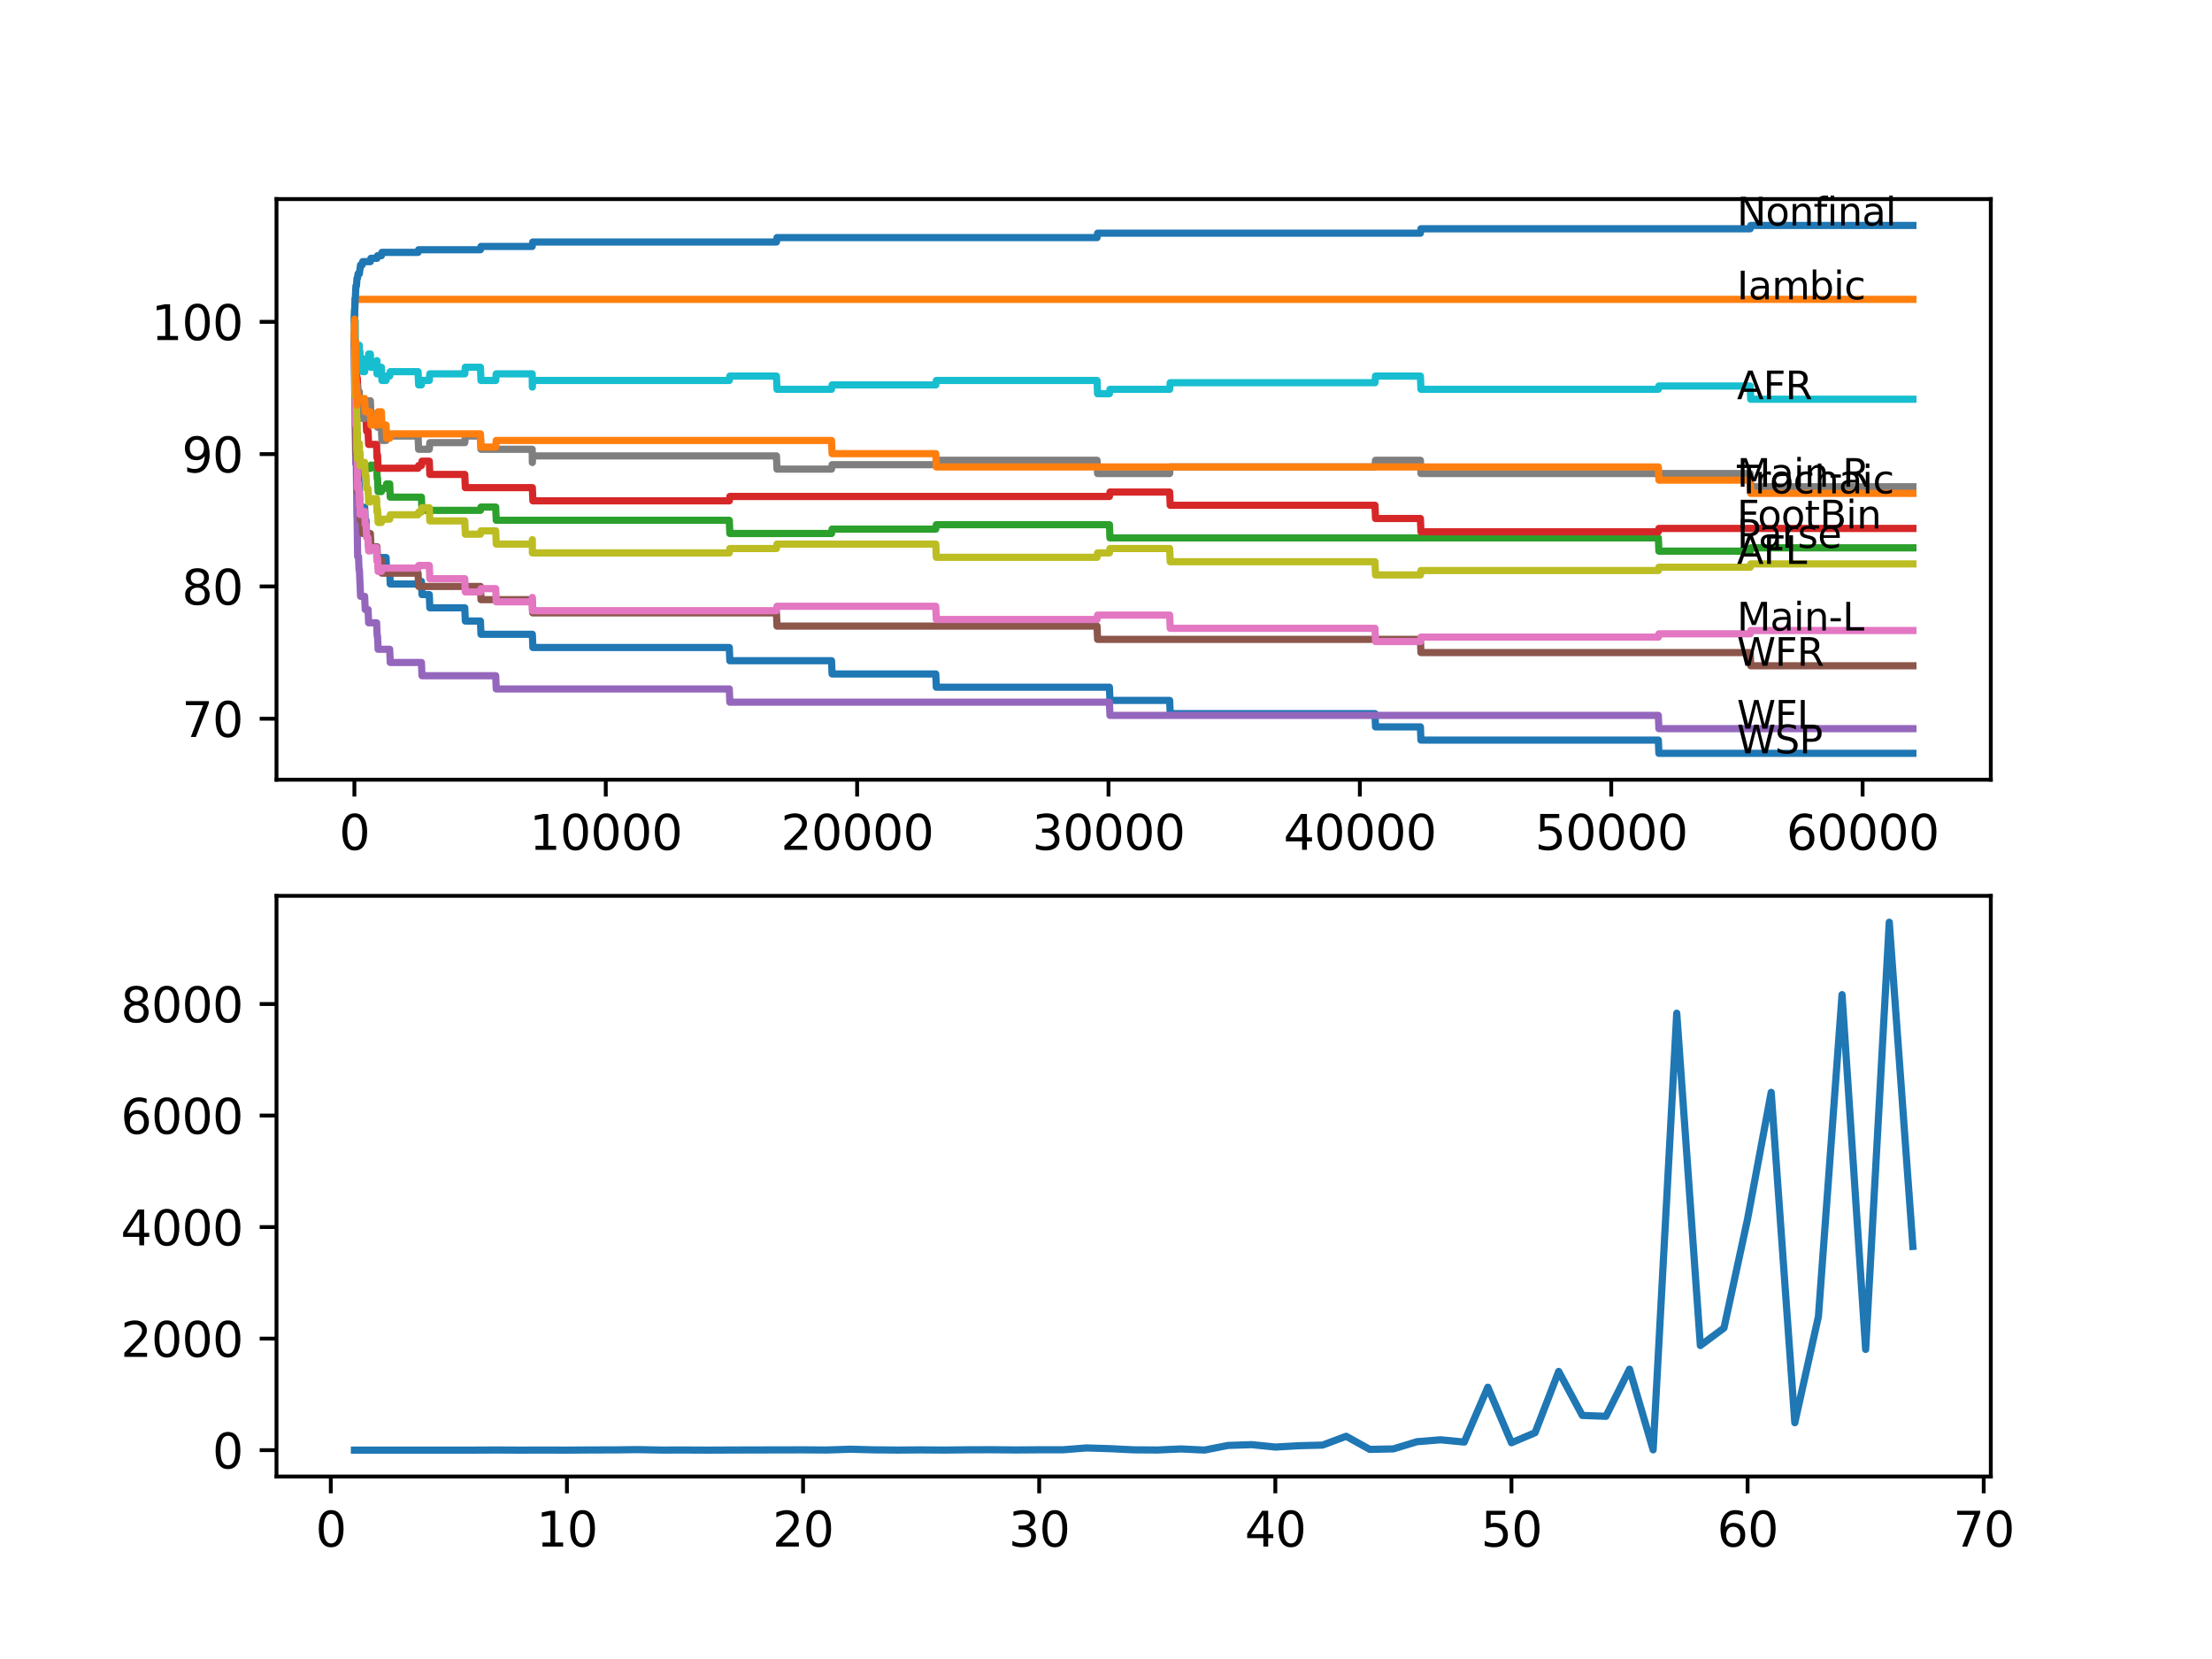 <?xml version="1.0" encoding="utf-8" standalone="no"?>
<!DOCTYPE svg PUBLIC "-//W3C//DTD SVG 1.1//EN"
  "http://www.w3.org/Graphics/SVG/1.1/DTD/svg11.dtd">
<svg xmlns:xlink="http://www.w3.org/1999/xlink" width="460.8pt" height="345.6pt" viewBox="0 0 460.8 345.6" xmlns="http://www.w3.org/2000/svg" version="1.1">
 <defs>
  <style type="text/css">*{stroke-linejoin: round; stroke-linecap: butt}</style>
 </defs>
 <g id="figure_1">
  <g id="patch_1">
   <path d="M 0 345.6 
L 460.8 345.6 
L 460.8 0 
L 0 0 
z
" style="fill: #ffffff"/>
  </g>
  <g id="axes_1">
   <g id="patch_2">
    <path d="M 57.6 162.432 
L 414.72 162.432 
L 414.72 41.472 
L 57.6 41.472 
z
" style="fill: #ffffff"/>
   </g>
   <g id="matplotlib.axis_1">
    <g id="xtick_1">
     <g id="line2d_1">
      <defs>
       <path id="m701f87c550" d="M 0 0 
L 0 3.5 
" style="stroke: #000000; stroke-width: 0.8"/>
      </defs>
      <g>
       <use xlink:href="#m701f87c550" x="73.827" y="162.432" style="stroke: #000000; stroke-width: 0.8"/>
      </g>
     </g>
     <g id="text_1">
      <!-- 0 -->
      <g transform="translate(70.646 177.03)scale(0.1 -0.1)">
       <defs>
        <path id="DejaVuSans-30" d="M 2034 4250 
Q 1547 4250 1301 3770 
Q 1056 3291 1056 2328 
Q 1056 1369 1301 889 
Q 1547 409 2034 409 
Q 2525 409 2770 889 
Q 3016 1369 3016 2328 
Q 3016 3291 2770 3770 
Q 2525 4250 2034 4250 
z
M 2034 4750 
Q 2819 4750 3233 4129 
Q 3647 3509 3647 2328 
Q 3647 1150 3233 529 
Q 2819 -91 2034 -91 
Q 1250 -91 836 529 
Q 422 1150 422 2328 
Q 422 3509 836 4129 
Q 1250 4750 2034 4750 
z
" transform="scale(0.016)"/>
       </defs>
       <use xlink:href="#DejaVuSans-30"/>
      </g>
     </g>
    </g>
    <g id="xtick_2">
     <g id="line2d_2">
      <g>
       <use xlink:href="#m701f87c550" x="126.192" y="162.432" style="stroke: #000000; stroke-width: 0.8"/>
      </g>
     </g>
     <g id="text_2">
      <!-- 10000 -->
      <g transform="translate(110.286 177.03)scale(0.1 -0.1)">
       <defs>
        <path id="DejaVuSans-31" d="M 794 531 
L 1825 531 
L 1825 4091 
L 703 3866 
L 703 4441 
L 1819 4666 
L 2450 4666 
L 2450 531 
L 3481 531 
L 3481 0 
L 794 0 
L 794 531 
z
" transform="scale(0.016)"/>
       </defs>
       <use xlink:href="#DejaVuSans-31"/>
       <use xlink:href="#DejaVuSans-30" x="63.623"/>
       <use xlink:href="#DejaVuSans-30" x="127.246"/>
       <use xlink:href="#DejaVuSans-30" x="190.869"/>
       <use xlink:href="#DejaVuSans-30" x="254.492"/>
      </g>
     </g>
    </g>
    <g id="xtick_3">
     <g id="line2d_3">
      <g>
       <use xlink:href="#m701f87c550" x="178.556" y="162.432" style="stroke: #000000; stroke-width: 0.8"/>
      </g>
     </g>
     <g id="text_3">
      <!-- 20000 -->
      <g transform="translate(162.65 177.03)scale(0.1 -0.1)">
       <defs>
        <path id="DejaVuSans-32" d="M 1228 531 
L 3431 531 
L 3431 0 
L 469 0 
L 469 531 
Q 828 903 1448 1529 
Q 2069 2156 2228 2338 
Q 2531 2678 2651 2914 
Q 2772 3150 2772 3378 
Q 2772 3750 2511 3984 
Q 2250 4219 1831 4219 
Q 1534 4219 1204 4116 
Q 875 4013 500 3803 
L 500 4441 
Q 881 4594 1212 4672 
Q 1544 4750 1819 4750 
Q 2544 4750 2975 4387 
Q 3406 4025 3406 3419 
Q 3406 3131 3298 2873 
Q 3191 2616 2906 2266 
Q 2828 2175 2409 1742 
Q 1991 1309 1228 531 
z
" transform="scale(0.016)"/>
       </defs>
       <use xlink:href="#DejaVuSans-32"/>
       <use xlink:href="#DejaVuSans-30" x="63.623"/>
       <use xlink:href="#DejaVuSans-30" x="127.246"/>
       <use xlink:href="#DejaVuSans-30" x="190.869"/>
       <use xlink:href="#DejaVuSans-30" x="254.492"/>
      </g>
     </g>
    </g>
    <g id="xtick_4">
     <g id="line2d_4">
      <g>
       <use xlink:href="#m701f87c550" x="230.921" y="162.432" style="stroke: #000000; stroke-width: 0.8"/>
      </g>
     </g>
     <g id="text_4">
      <!-- 30000 -->
      <g transform="translate(215.015 177.03)scale(0.1 -0.1)">
       <defs>
        <path id="DejaVuSans-33" d="M 2597 2516 
Q 3050 2419 3304 2112 
Q 3559 1806 3559 1356 
Q 3559 666 3084 287 
Q 2609 -91 1734 -91 
Q 1441 -91 1130 -33 
Q 819 25 488 141 
L 488 750 
Q 750 597 1062 519 
Q 1375 441 1716 441 
Q 2309 441 2620 675 
Q 2931 909 2931 1356 
Q 2931 1769 2642 2001 
Q 2353 2234 1838 2234 
L 1294 2234 
L 1294 2753 
L 1863 2753 
Q 2328 2753 2575 2939 
Q 2822 3125 2822 3475 
Q 2822 3834 2567 4026 
Q 2313 4219 1838 4219 
Q 1578 4219 1281 4162 
Q 984 4106 628 3988 
L 628 4550 
Q 988 4650 1302 4700 
Q 1616 4750 1894 4750 
Q 2613 4750 3031 4423 
Q 3450 4097 3450 3541 
Q 3450 3153 3228 2886 
Q 3006 2619 2597 2516 
z
" transform="scale(0.016)"/>
       </defs>
       <use xlink:href="#DejaVuSans-33"/>
       <use xlink:href="#DejaVuSans-30" x="63.623"/>
       <use xlink:href="#DejaVuSans-30" x="127.246"/>
       <use xlink:href="#DejaVuSans-30" x="190.869"/>
       <use xlink:href="#DejaVuSans-30" x="254.492"/>
      </g>
     </g>
    </g>
    <g id="xtick_5">
     <g id="line2d_5">
      <g>
       <use xlink:href="#m701f87c550" x="283.285" y="162.432" style="stroke: #000000; stroke-width: 0.8"/>
      </g>
     </g>
     <g id="text_5">
      <!-- 40000 -->
      <g transform="translate(267.379 177.03)scale(0.1 -0.1)">
       <defs>
        <path id="DejaVuSans-34" d="M 2419 4116 
L 825 1625 
L 2419 1625 
L 2419 4116 
z
M 2253 4666 
L 3047 4666 
L 3047 1625 
L 3713 1625 
L 3713 1100 
L 3047 1100 
L 3047 0 
L 2419 0 
L 2419 1100 
L 313 1100 
L 313 1709 
L 2253 4666 
z
" transform="scale(0.016)"/>
       </defs>
       <use xlink:href="#DejaVuSans-34"/>
       <use xlink:href="#DejaVuSans-30" x="63.623"/>
       <use xlink:href="#DejaVuSans-30" x="127.246"/>
       <use xlink:href="#DejaVuSans-30" x="190.869"/>
       <use xlink:href="#DejaVuSans-30" x="254.492"/>
      </g>
     </g>
    </g>
    <g id="xtick_6">
     <g id="line2d_6">
      <g>
       <use xlink:href="#m701f87c550" x="335.65" y="162.432" style="stroke: #000000; stroke-width: 0.8"/>
      </g>
     </g>
     <g id="text_6">
      <!-- 50000 -->
      <g transform="translate(319.744 177.03)scale(0.1 -0.1)">
       <defs>
        <path id="DejaVuSans-35" d="M 691 4666 
L 3169 4666 
L 3169 4134 
L 1269 4134 
L 1269 2991 
Q 1406 3038 1543 3061 
Q 1681 3084 1819 3084 
Q 2600 3084 3056 2656 
Q 3513 2228 3513 1497 
Q 3513 744 3044 326 
Q 2575 -91 1722 -91 
Q 1428 -91 1123 -41 
Q 819 9 494 109 
L 494 744 
Q 775 591 1075 516 
Q 1375 441 1709 441 
Q 2250 441 2565 725 
Q 2881 1009 2881 1497 
Q 2881 1984 2565 2268 
Q 2250 2553 1709 2553 
Q 1456 2553 1204 2497 
Q 953 2441 691 2322 
L 691 4666 
z
" transform="scale(0.016)"/>
       </defs>
       <use xlink:href="#DejaVuSans-35"/>
       <use xlink:href="#DejaVuSans-30" x="63.623"/>
       <use xlink:href="#DejaVuSans-30" x="127.246"/>
       <use xlink:href="#DejaVuSans-30" x="190.869"/>
       <use xlink:href="#DejaVuSans-30" x="254.492"/>
      </g>
     </g>
    </g>
    <g id="xtick_7">
     <g id="line2d_7">
      <g>
       <use xlink:href="#m701f87c550" x="388.014" y="162.432" style="stroke: #000000; stroke-width: 0.8"/>
      </g>
     </g>
     <g id="text_7">
      <!-- 60000 -->
      <g transform="translate(372.108 177.03)scale(0.1 -0.1)">
       <defs>
        <path id="DejaVuSans-36" d="M 2113 2584 
Q 1688 2584 1439 2293 
Q 1191 2003 1191 1497 
Q 1191 994 1439 701 
Q 1688 409 2113 409 
Q 2538 409 2786 701 
Q 3034 994 3034 1497 
Q 3034 2003 2786 2293 
Q 2538 2584 2113 2584 
z
M 3366 4563 
L 3366 3988 
Q 3128 4100 2886 4159 
Q 2644 4219 2406 4219 
Q 1781 4219 1451 3797 
Q 1122 3375 1075 2522 
Q 1259 2794 1537 2939 
Q 1816 3084 2150 3084 
Q 2853 3084 3261 2657 
Q 3669 2231 3669 1497 
Q 3669 778 3244 343 
Q 2819 -91 2113 -91 
Q 1303 -91 875 529 
Q 447 1150 447 2328 
Q 447 3434 972 4092 
Q 1497 4750 2381 4750 
Q 2619 4750 2861 4703 
Q 3103 4656 3366 4563 
z
" transform="scale(0.016)"/>
       </defs>
       <use xlink:href="#DejaVuSans-36"/>
       <use xlink:href="#DejaVuSans-30" x="63.623"/>
       <use xlink:href="#DejaVuSans-30" x="127.246"/>
       <use xlink:href="#DejaVuSans-30" x="190.869"/>
       <use xlink:href="#DejaVuSans-30" x="254.492"/>
      </g>
     </g>
    </g>
   </g>
   <g id="matplotlib.axis_2">
    <g id="ytick_1">
     <g id="line2d_8">
      <defs>
       <path id="m7233683747" d="M 0 0 
L -3.5 0 
" style="stroke: #000000; stroke-width: 0.8"/>
      </defs>
      <g>
       <use xlink:href="#m7233683747" x="57.6" y="149.722" style="stroke: #000000; stroke-width: 0.8"/>
      </g>
     </g>
     <g id="text_8">
      <!-- 70 -->
      <g transform="translate(37.875 153.522)scale(0.1 -0.1)">
       <defs>
        <path id="DejaVuSans-37" d="M 525 4666 
L 3525 4666 
L 3525 4397 
L 1831 0 
L 1172 0 
L 2766 4134 
L 525 4134 
L 525 4666 
z
" transform="scale(0.016)"/>
       </defs>
       <use xlink:href="#DejaVuSans-37"/>
       <use xlink:href="#DejaVuSans-30" x="63.623"/>
      </g>
     </g>
    </g>
    <g id="ytick_2">
     <g id="line2d_9">
      <g>
       <use xlink:href="#m7233683747" x="57.6" y="122.163" style="stroke: #000000; stroke-width: 0.8"/>
      </g>
     </g>
     <g id="text_9">
      <!-- 80 -->
      <g transform="translate(37.875 125.962)scale(0.1 -0.1)">
       <defs>
        <path id="DejaVuSans-38" d="M 2034 2216 
Q 1584 2216 1326 1975 
Q 1069 1734 1069 1313 
Q 1069 891 1326 650 
Q 1584 409 2034 409 
Q 2484 409 2743 651 
Q 3003 894 3003 1313 
Q 3003 1734 2745 1975 
Q 2488 2216 2034 2216 
z
M 1403 2484 
Q 997 2584 770 2862 
Q 544 3141 544 3541 
Q 544 4100 942 4425 
Q 1341 4750 2034 4750 
Q 2731 4750 3128 4425 
Q 3525 4100 3525 3541 
Q 3525 3141 3298 2862 
Q 3072 2584 2669 2484 
Q 3125 2378 3379 2068 
Q 3634 1759 3634 1313 
Q 3634 634 3220 271 
Q 2806 -91 2034 -91 
Q 1263 -91 848 271 
Q 434 634 434 1313 
Q 434 1759 690 2068 
Q 947 2378 1403 2484 
z
M 1172 3481 
Q 1172 3119 1398 2916 
Q 1625 2713 2034 2713 
Q 2441 2713 2670 2916 
Q 2900 3119 2900 3481 
Q 2900 3844 2670 4047 
Q 2441 4250 2034 4250 
Q 1625 4250 1398 4047 
Q 1172 3844 1172 3481 
z
" transform="scale(0.016)"/>
       </defs>
       <use xlink:href="#DejaVuSans-38"/>
       <use xlink:href="#DejaVuSans-30" x="63.623"/>
      </g>
     </g>
    </g>
    <g id="ytick_3">
     <g id="line2d_10">
      <g>
       <use xlink:href="#m7233683747" x="57.6" y="94.603" style="stroke: #000000; stroke-width: 0.8"/>
      </g>
     </g>
     <g id="text_10">
      <!-- 90 -->
      <g transform="translate(37.875 98.402)scale(0.1 -0.1)">
       <defs>
        <path id="DejaVuSans-39" d="M 703 97 
L 703 672 
Q 941 559 1184 500 
Q 1428 441 1663 441 
Q 2288 441 2617 861 
Q 2947 1281 2994 2138 
Q 2813 1869 2534 1725 
Q 2256 1581 1919 1581 
Q 1219 1581 811 2004 
Q 403 2428 403 3163 
Q 403 3881 828 4315 
Q 1253 4750 1959 4750 
Q 2769 4750 3195 4129 
Q 3622 3509 3622 2328 
Q 3622 1225 3098 567 
Q 2575 -91 1691 -91 
Q 1453 -91 1209 -44 
Q 966 3 703 97 
z
M 1959 2075 
Q 2384 2075 2632 2365 
Q 2881 2656 2881 3163 
Q 2881 3666 2632 3958 
Q 2384 4250 1959 4250 
Q 1534 4250 1286 3958 
Q 1038 3666 1038 3163 
Q 1038 2656 1286 2365 
Q 1534 2075 1959 2075 
z
" transform="scale(0.016)"/>
       </defs>
       <use xlink:href="#DejaVuSans-39"/>
       <use xlink:href="#DejaVuSans-30" x="63.623"/>
      </g>
     </g>
    </g>
    <g id="ytick_4">
     <g id="line2d_11">
      <g>
       <use xlink:href="#m7233683747" x="57.6" y="67.043" style="stroke: #000000; stroke-width: 0.8"/>
      </g>
     </g>
     <g id="text_11">
      <!-- 100 -->
      <g transform="translate(31.512 70.842)scale(0.1 -0.1)">
       <use xlink:href="#DejaVuSans-31"/>
       <use xlink:href="#DejaVuSans-30" x="63.623"/>
       <use xlink:href="#DejaVuSans-30" x="127.246"/>
      </g>
     </g>
    </g>
   </g>
   <g id="line2d_12">
    <path d="M 73.833 69.799 
L 73.917 83.028 
L 73.964 82.476 
L 74.006 82.476 
L 74.121 87.529 
L 74.225 87.07 
L 74.346 92.582 
L 74.403 92.582 
L 74.524 98.094 
L 74.686 98.094 
L 74.801 100.85 
L 74.828 100.85 
L 74.948 106.362 
L 75.446 106.362 
L 75.561 105.673 
L 75.964 105.673 
L 76.079 108.429 
L 76.257 108.429 
L 76.372 111.185 
L 76.676 111.185 
L 76.791 113.941 
L 78.457 113.941 
L 78.53 116.696 
L 78.572 116.145 
L 80.42 116.145 
L 80.535 118.901 
L 81.179 118.901 
L 81.295 121.657 
L 87.091 121.657 
L 87.207 121.106 
L 87.788 121.106 
L 87.903 123.862 
L 89.427 123.862 
L 89.542 126.618 
L 96.821 126.618 
L 96.936 129.374 
L 100.083 129.374 
L 100.198 132.13 
L 110.896 132.13 
L 111.012 134.886 
L 151.924 134.886 
L 152.039 137.642 
L 173.221 137.642 
L 173.336 140.398 
L 194.936 140.398 
L 195.051 143.154 
L 231.109 143.154 
L 231.225 145.91 
L 243.661 145.91 
L 243.776 148.666 
L 286.433 148.666 
L 286.548 151.422 
L 295.895 151.422 
L 296.01 154.178 
L 345.463 154.178 
L 345.578 156.934 
L 398.487 156.934 
L 398.487 156.934 
" clip-path="url(#p1b055eefb0)" style="fill: none; stroke: #1f77b4; stroke-width: 1.5; stroke-linecap: square"/>
   </g>
   <g id="line2d_13">
    <path d="M 73.833 66.492 
L 73.838 66.492 
L 73.964 62.358 
L 398.487 62.358 
L 398.487 62.358 
" clip-path="url(#p1b055eefb0)" style="fill: none; stroke: #ff7f0e; stroke-width: 1.5; stroke-linecap: square"/>
   </g>
   <g id="line2d_14">
    <path d="M 73.833 69.799 
L 73.969 85.416 
L 74.063 85.416 
L 74.194 83.579 
L 74.225 83.579 
L 74.346 91.158 
L 74.403 91.158 
L 74.44 90.239 
L 74.445 92.995 
L 74.503 92.995 
L 74.686 92.995 
L 74.801 95.751 
L 74.828 95.751 
L 74.943 98.507 
L 75.964 98.507 
L 76.079 97.588 
L 77.153 97.588 
L 77.268 96.899 
L 78.457 96.899 
L 78.572 99.655 
L 78.65 99.655 
L 78.765 102.411 
L 79.446 102.411 
L 79.561 101.722 
L 80.42 101.722 
L 80.535 100.804 
L 81.179 100.804 
L 81.295 103.56 
L 87.788 103.56 
L 87.903 106.316 
L 100.083 106.316 
L 100.198 105.627 
L 103.262 105.627 
L 103.377 108.383 
L 151.924 108.383 
L 152.039 111.139 
L 173.221 111.139 
L 173.336 110.22 
L 194.936 110.22 
L 195.051 109.301 
L 231.109 109.301 
L 231.225 112.057 
L 345.463 112.057 
L 345.578 114.813 
L 364.592 114.813 
L 364.707 114.124 
L 398.487 114.124 
L 398.487 114.124 
" clip-path="url(#p1b055eefb0)" style="fill: none; stroke: #2ca02c; stroke-width: 1.5; stroke-linecap: square"/>
   </g>
   <g id="line2d_15">
    <path d="M 73.833 67.043 
L 73.843 67.043 
L 73.964 74.208 
L 74.006 74.208 
L 74.063 76.964 
L 74.121 76.505 
L 74.225 76.046 
L 74.341 78.802 
L 74.44 78.802 
L 74.555 81.558 
L 74.686 81.558 
L 74.801 84.314 
L 74.875 84.314 
L 74.99 87.07 
L 76.257 87.07 
L 76.372 89.826 
L 76.676 89.826 
L 76.791 92.582 
L 78.457 92.582 
L 78.53 95.338 
L 78.572 94.786 
L 78.65 94.786 
L 78.765 97.542 
L 87.091 97.542 
L 87.207 96.991 
L 87.788 96.991 
L 87.903 96.073 
L 89.427 96.073 
L 89.542 98.829 
L 96.821 98.829 
L 96.936 101.585 
L 110.896 101.585 
L 111.012 104.341 
L 151.924 104.341 
L 152.039 103.422 
L 231.109 103.422 
L 231.225 102.503 
L 243.661 102.503 
L 243.776 105.259 
L 286.433 105.259 
L 286.548 108.015 
L 295.895 108.015 
L 296.01 110.771 
L 345.463 110.771 
L 345.578 110.082 
L 398.487 110.082 
L 398.487 110.082 
" clip-path="url(#p1b055eefb0)" style="fill: none; stroke: #d62728; stroke-width: 1.5; stroke-linecap: square"/>
   </g>
   <g id="line2d_16">
    <path d="M 73.833 69.799 
L 73.979 89.091 
L 73.995 89.091 
L 74.115 96.67 
L 74.225 96.67 
L 74.356 107.694 
L 74.383 107.694 
L 74.508 115.962 
L 74.686 115.962 
L 74.801 118.718 
L 74.875 118.718 
L 74.99 121.474 
L 75 121.474 
L 75.116 124.23 
L 75.964 124.23 
L 76.079 126.985 
L 76.676 126.985 
L 76.791 129.741 
L 78.457 129.741 
L 78.572 132.497 
L 78.65 132.497 
L 78.765 135.253 
L 81.179 135.253 
L 81.295 138.009 
L 87.788 138.009 
L 87.903 140.765 
L 103.262 140.765 
L 103.377 143.521 
L 151.924 143.521 
L 152.039 146.277 
L 231.109 146.277 
L 231.225 149.033 
L 345.463 149.033 
L 345.578 151.789 
L 398.487 151.789 
L 398.487 151.789 
" clip-path="url(#p1b055eefb0)" style="fill: none; stroke: #9467bd; stroke-width: 1.5; stroke-linecap: square"/>
   </g>
   <g id="line2d_17">
    <path d="M 73.833 69.799 
L 73.969 83.579 
L 74.021 83.579 
L 74.152 94.603 
L 74.257 94.603 
L 74.377 100.115 
L 74.477 100.115 
L 74.592 102.871 
L 74.859 102.871 
L 74.974 105.627 
L 74.99 105.627 
L 75.105 108.383 
L 75.446 108.383 
L 75.561 111.139 
L 77.153 111.139 
L 77.268 113.895 
L 78.53 113.895 
L 78.645 116.651 
L 79.446 116.651 
L 79.561 119.407 
L 87.091 119.407 
L 87.207 122.163 
L 100.083 122.163 
L 100.198 124.919 
L 110.865 124.919 
L 110.98 127.674 
L 161.747 127.674 
L 161.863 130.43 
L 228.533 130.43 
L 228.648 133.186 
L 295.895 133.186 
L 296.01 135.942 
L 364.592 135.942 
L 364.707 138.698 
L 398.487 138.698 
L 398.487 138.698 
" clip-path="url(#p1b055eefb0)" style="fill: none; stroke: #8c564b; stroke-width: 1.5; stroke-linecap: square"/>
   </g>
   <g id="line2d_18">
    <path d="M 73.833 66.492 
L 73.969 81.925 
L 73.995 81.925 
L 74.063 88.585 
L 74.115 87.208 
L 74.121 87.208 
L 74.225 86.748 
L 74.304 94.097 
L 74.346 93.408 
L 74.383 93.408 
L 74.477 101.676 
L 74.503 100.758 
L 74.686 100.758 
L 74.801 103.514 
L 74.859 103.514 
L 74.875 102.595 
L 74.88 105.351 
L 74.959 105.351 
L 74.99 105.351 
L 75 104.432 
L 75.006 107.188 
L 75.089 107.188 
L 75.446 107.188 
L 75.561 106.499 
L 75.964 106.499 
L 76.079 109.255 
L 76.257 109.255 
L 76.372 112.011 
L 76.676 112.011 
L 76.791 114.767 
L 77.153 114.767 
L 77.268 114.078 
L 78.457 114.078 
L 78.53 116.834 
L 78.572 116.283 
L 78.65 116.283 
L 78.765 119.039 
L 79.446 119.039 
L 79.561 118.35 
L 87.091 118.35 
L 87.207 117.799 
L 89.427 117.799 
L 89.542 120.555 
L 96.821 120.555 
L 96.936 123.311 
L 100.083 123.311 
L 100.198 122.622 
L 103.262 122.622 
L 103.377 125.378 
L 110.865 125.378 
L 110.896 124.459 
L 110.902 127.215 
L 110.964 127.215 
L 161.747 127.215 
L 161.863 126.296 
L 194.936 126.296 
L 195.051 129.052 
L 228.533 129.052 
L 228.648 128.134 
L 243.661 128.134 
L 243.776 130.89 
L 286.433 130.89 
L 286.548 133.646 
L 295.895 133.646 
L 296.01 132.727 
L 345.463 132.727 
L 345.578 132.038 
L 364.592 132.038 
L 364.707 131.349 
L 398.487 131.349 
L 398.487 131.349 
" clip-path="url(#p1b055eefb0)" style="fill: none; stroke: #e377c2; stroke-width: 1.5; stroke-linecap: square"/>
   </g>
   <g id="line2d_19">
    <path d="M 73.833 69.799 
L 73.843 69.248 
L 73.859 73.382 
L 73.917 72.463 
L 74.011 71.544 
L 74.032 77.056 
L 74.042 77.056 
L 74.063 75.678 
L 74.126 81.19 
L 74.136 81.19 
L 74.257 79.353 
L 74.372 82.568 
L 74.383 82.568 
L 74.477 80.272 
L 74.482 83.028 
L 74.487 83.028 
L 74.686 83.028 
L 74.801 81.65 
L 74.859 81.65 
L 74.875 84.406 
L 74.969 83.028 
L 74.99 83.028 
L 75 85.784 
L 75.1 84.406 
L 75.446 84.406 
L 75.561 87.162 
L 75.964 87.162 
L 76.079 86.243 
L 76.257 86.243 
L 76.372 84.865 
L 76.676 84.865 
L 76.791 83.487 
L 77.153 83.487 
L 77.268 86.243 
L 78.53 86.243 
L 78.645 88.999 
L 79.446 88.999 
L 79.561 91.755 
L 80.42 91.755 
L 80.535 90.836 
L 87.091 90.836 
L 87.207 93.592 
L 89.427 93.592 
L 89.542 92.214 
L 96.821 92.214 
L 96.936 90.836 
L 100.083 90.836 
L 100.198 93.592 
L 110.865 93.592 
L 110.896 96.348 
L 110.975 94.97 
L 161.747 94.97 
L 161.863 97.726 
L 173.221 97.726 
L 173.336 96.808 
L 194.936 96.808 
L 195.051 95.889 
L 228.533 95.889 
L 228.648 98.645 
L 243.661 98.645 
L 243.776 97.267 
L 286.433 97.267 
L 286.548 95.889 
L 295.895 95.889 
L 296.01 98.645 
L 364.592 98.645 
L 364.707 101.401 
L 398.487 101.401 
L 398.487 101.401 
" clip-path="url(#p1b055eefb0)" style="fill: none; stroke: #7f7f7f; stroke-width: 1.5; stroke-linecap: square"/>
   </g>
   <g id="line2d_20">
    <path d="M 73.833 66.492 
L 73.848 65.941 
L 73.864 70.901 
L 73.896 70.901 
L 74.021 81.374 
L 74.042 79.766 
L 74.047 82.522 
L 74.136 80.685 
L 74.225 80.685 
L 74.304 88.034 
L 74.346 87.345 
L 74.383 87.345 
L 74.477 95.613 
L 74.503 94.695 
L 74.828 94.695 
L 74.875 92.398 
L 74.88 95.154 
L 74.932 95.154 
L 74.99 95.154 
L 75 94.235 
L 75.006 96.991 
L 75.089 96.991 
L 75.446 96.991 
L 75.561 96.302 
L 75.964 96.302 
L 76.079 99.058 
L 76.257 99.058 
L 76.372 101.814 
L 76.676 101.814 
L 76.791 104.57 
L 77.153 104.57 
L 77.268 103.881 
L 78.457 103.881 
L 78.53 106.637 
L 78.572 106.086 
L 78.65 106.086 
L 78.765 108.842 
L 79.446 108.842 
L 79.561 108.153 
L 81.179 108.153 
L 81.295 107.234 
L 87.091 107.234 
L 87.207 106.683 
L 87.788 106.683 
L 87.903 105.764 
L 89.427 105.764 
L 89.542 108.52 
L 96.821 108.52 
L 96.936 111.276 
L 100.083 111.276 
L 100.198 110.587 
L 103.262 110.587 
L 103.377 113.343 
L 110.865 113.343 
L 110.896 112.425 
L 110.902 115.181 
L 110.964 115.181 
L 151.924 115.181 
L 152.039 114.262 
L 161.747 114.262 
L 161.863 113.343 
L 194.936 113.343 
L 195.051 116.099 
L 228.533 116.099 
L 228.648 115.181 
L 231.109 115.181 
L 231.225 114.262 
L 243.661 114.262 
L 243.776 117.018 
L 286.433 117.018 
L 286.548 119.774 
L 295.895 119.774 
L 296.01 118.855 
L 345.463 118.855 
L 345.578 118.166 
L 364.592 118.166 
L 364.707 117.477 
L 398.487 117.477 
L 398.487 117.477 
" clip-path="url(#p1b055eefb0)" style="fill: none; stroke: #bcbd22; stroke-width: 1.5; stroke-linecap: square"/>
   </g>
   <g id="line2d_21">
    <path d="M 73.833 66.492 
L 73.843 64.563 
L 73.859 68.696 
L 73.917 67.778 
L 74.011 66.859 
L 74.032 72.371 
L 74.042 72.371 
L 74.063 70.993 
L 74.126 75.586 
L 74.142 74.668 
L 74.225 74.668 
L 74.257 73.749 
L 74.309 76.964 
L 74.32 76.964 
L 74.341 76.964 
L 74.466 71.912 
L 74.477 71.912 
L 74.592 74.668 
L 74.686 74.668 
L 74.801 73.29 
L 74.828 73.29 
L 74.859 71.912 
L 74.864 74.668 
L 74.938 73.29 
L 74.99 73.29 
L 75 76.046 
L 75.1 74.668 
L 75.446 74.668 
L 75.561 77.424 
L 75.964 77.424 
L 76.079 76.505 
L 76.257 76.505 
L 76.372 75.127 
L 76.676 75.127 
L 76.791 73.749 
L 77.153 73.749 
L 77.268 76.505 
L 78.457 76.505 
L 78.53 75.127 
L 78.535 77.883 
L 78.561 77.883 
L 78.65 77.883 
L 78.765 76.505 
L 79.446 76.505 
L 79.561 79.261 
L 80.42 79.261 
L 80.535 78.342 
L 81.179 78.342 
L 81.295 77.424 
L 87.091 77.424 
L 87.207 80.18 
L 87.788 80.18 
L 87.903 79.261 
L 89.427 79.261 
L 89.542 77.883 
L 96.821 77.883 
L 96.936 76.505 
L 100.083 76.505 
L 100.198 79.261 
L 103.262 79.261 
L 103.377 77.883 
L 110.865 77.883 
L 110.896 80.639 
L 110.975 79.261 
L 151.924 79.261 
L 152.039 78.342 
L 161.747 78.342 
L 161.863 81.098 
L 173.221 81.098 
L 173.336 80.18 
L 194.936 80.18 
L 195.051 79.261 
L 228.533 79.261 
L 228.648 82.017 
L 231.109 82.017 
L 231.225 81.098 
L 243.661 81.098 
L 243.776 79.72 
L 286.433 79.72 
L 286.548 78.342 
L 295.895 78.342 
L 296.01 81.098 
L 345.463 81.098 
L 345.578 80.409 
L 364.592 80.409 
L 364.707 83.165 
L 398.487 83.165 
L 398.487 83.165 
" clip-path="url(#p1b055eefb0)" style="fill: none; stroke: #17becf; stroke-width: 1.5; stroke-linecap: square"/>
   </g>
   <g id="line2d_22">
    <path d="M 73.833 66.492 
L 73.985 62.082 
L 74.021 62.082 
L 74.147 59.556 
L 74.257 59.556 
L 74.372 57.948 
L 74.477 57.948 
L 74.592 57.03 
L 74.859 57.03 
L 74.974 56.111 
L 74.99 56.111 
L 75.105 55.192 
L 75.446 55.192 
L 75.561 54.503 
L 77.153 54.503 
L 77.268 53.814 
L 78.53 53.814 
L 78.645 53.263 
L 79.446 53.263 
L 79.561 52.574 
L 87.091 52.574 
L 87.207 52.023 
L 100.083 52.023 
L 100.198 51.334 
L 110.865 51.334 
L 110.98 50.415 
L 161.747 50.415 
L 161.863 49.496 
L 228.533 49.496 
L 228.648 48.578 
L 295.895 48.578 
L 296.01 47.659 
L 364.592 47.659 
L 364.707 46.97 
L 398.487 46.97 
L 398.487 46.97 
" clip-path="url(#p1b055eefb0)" style="fill: none; stroke: #1f77b4; stroke-width: 1.5; stroke-linecap: square"/>
   </g>
   <g id="line2d_23">
    <path d="M 73.833 69.799 
L 73.89 66.492 
L 73.901 72.004 
L 73.922 72.004 
L 73.943 72.004 
L 74.058 71.085 
L 74.063 71.085 
L 74.194 82.109 
L 74.225 82.109 
L 74.304 80.272 
L 74.309 83.028 
L 74.33 83.028 
L 74.341 83.028 
L 74.403 81.65 
L 74.409 84.406 
L 74.451 83.028 
L 75.964 83.028 
L 76.079 85.784 
L 77.153 85.784 
L 77.268 88.54 
L 78.457 88.54 
L 78.572 87.162 
L 78.65 87.162 
L 78.765 85.784 
L 79.446 85.784 
L 79.561 88.54 
L 80.42 88.54 
L 80.535 91.296 
L 81.179 91.296 
L 81.295 90.377 
L 100.083 90.377 
L 100.198 93.133 
L 103.262 93.133 
L 103.377 91.755 
L 173.221 91.755 
L 173.336 94.511 
L 194.936 94.511 
L 195.051 97.267 
L 345.463 97.267 
L 345.578 100.023 
L 364.592 100.023 
L 364.707 102.779 
L 398.487 102.779 
L 398.487 102.779 
" clip-path="url(#p1b055eefb0)" style="fill: none; stroke: #ff7f0e; stroke-width: 1.5; stroke-linecap: square"/>
   </g>
   <g id="patch_3">
    <path d="M 57.6 162.432 
L 57.6 41.472 
" style="fill: none; stroke: #000000; stroke-width: 0.8; stroke-linejoin: miter; stroke-linecap: square"/>
   </g>
   <g id="patch_4">
    <path d="M 414.72 162.432 
L 414.72 41.472 
" style="fill: none; stroke: #000000; stroke-width: 0.8; stroke-linejoin: miter; stroke-linecap: square"/>
   </g>
   <g id="patch_5">
    <path d="M 57.6 162.432 
L 414.72 162.432 
" style="fill: none; stroke: #000000; stroke-width: 0.8; stroke-linejoin: miter; stroke-linecap: square"/>
   </g>
   <g id="patch_6">
    <path d="M 57.6 41.472 
L 414.72 41.472 
" style="fill: none; stroke: #000000; stroke-width: 0.8; stroke-linejoin: miter; stroke-linecap: square"/>
   </g>
   <g id="text_12">
    <!-- WSP -->
    <g transform="translate(361.832 156.934)scale(0.08 -0.08)">
     <defs>
      <path id="DejaVuSans-57" d="M 213 4666 
L 850 4666 
L 1831 722 
L 2809 4666 
L 3519 4666 
L 4500 722 
L 5478 4666 
L 6119 4666 
L 4947 0 
L 4153 0 
L 3169 4050 
L 2175 0 
L 1381 0 
L 213 4666 
z
" transform="scale(0.016)"/>
      <path id="DejaVuSans-53" d="M 3425 4513 
L 3425 3897 
Q 3066 4069 2747 4153 
Q 2428 4238 2131 4238 
Q 1616 4238 1336 4038 
Q 1056 3838 1056 3469 
Q 1056 3159 1242 3001 
Q 1428 2844 1947 2747 
L 2328 2669 
Q 3034 2534 3370 2195 
Q 3706 1856 3706 1288 
Q 3706 609 3251 259 
Q 2797 -91 1919 -91 
Q 1588 -91 1214 -16 
Q 841 59 441 206 
L 441 856 
Q 825 641 1194 531 
Q 1563 422 1919 422 
Q 2459 422 2753 634 
Q 3047 847 3047 1241 
Q 3047 1584 2836 1778 
Q 2625 1972 2144 2069 
L 1759 2144 
Q 1053 2284 737 2584 
Q 422 2884 422 3419 
Q 422 4038 858 4394 
Q 1294 4750 2059 4750 
Q 2388 4750 2728 4690 
Q 3069 4631 3425 4513 
z
" transform="scale(0.016)"/>
      <path id="DejaVuSans-50" d="M 1259 4147 
L 1259 2394 
L 2053 2394 
Q 2494 2394 2734 2622 
Q 2975 2850 2975 3272 
Q 2975 3691 2734 3919 
Q 2494 4147 2053 4147 
L 1259 4147 
z
M 628 4666 
L 2053 4666 
Q 2838 4666 3239 4311 
Q 3641 3956 3641 3272 
Q 3641 2581 3239 2228 
Q 2838 1875 2053 1875 
L 1259 1875 
L 1259 0 
L 628 0 
L 628 4666 
z
" transform="scale(0.016)"/>
     </defs>
     <use xlink:href="#DejaVuSans-57"/>
     <use xlink:href="#DejaVuSans-53" x="98.877"/>
     <use xlink:href="#DejaVuSans-50" x="162.354"/>
    </g>
   </g>
   <g id="text_13">
    <!-- Iambic -->
    <g transform="translate(361.832 62.358)scale(0.08 -0.08)">
     <defs>
      <path id="DejaVuSans-49" d="M 628 4666 
L 1259 4666 
L 1259 0 
L 628 0 
L 628 4666 
z
" transform="scale(0.016)"/>
      <path id="DejaVuSans-61" d="M 2194 1759 
Q 1497 1759 1228 1600 
Q 959 1441 959 1056 
Q 959 750 1161 570 
Q 1363 391 1709 391 
Q 2188 391 2477 730 
Q 2766 1069 2766 1631 
L 2766 1759 
L 2194 1759 
z
M 3341 1997 
L 3341 0 
L 2766 0 
L 2766 531 
Q 2569 213 2275 61 
Q 1981 -91 1556 -91 
Q 1019 -91 701 211 
Q 384 513 384 1019 
Q 384 1609 779 1909 
Q 1175 2209 1959 2209 
L 2766 2209 
L 2766 2266 
Q 2766 2663 2505 2880 
Q 2244 3097 1772 3097 
Q 1472 3097 1187 3025 
Q 903 2953 641 2809 
L 641 3341 
Q 956 3463 1253 3523 
Q 1550 3584 1831 3584 
Q 2591 3584 2966 3190 
Q 3341 2797 3341 1997 
z
" transform="scale(0.016)"/>
      <path id="DejaVuSans-6d" d="M 3328 2828 
Q 3544 3216 3844 3400 
Q 4144 3584 4550 3584 
Q 5097 3584 5394 3201 
Q 5691 2819 5691 2113 
L 5691 0 
L 5113 0 
L 5113 2094 
Q 5113 2597 4934 2840 
Q 4756 3084 4391 3084 
Q 3944 3084 3684 2787 
Q 3425 2491 3425 1978 
L 3425 0 
L 2847 0 
L 2847 2094 
Q 2847 2600 2669 2842 
Q 2491 3084 2119 3084 
Q 1678 3084 1418 2786 
Q 1159 2488 1159 1978 
L 1159 0 
L 581 0 
L 581 3500 
L 1159 3500 
L 1159 2956 
Q 1356 3278 1631 3431 
Q 1906 3584 2284 3584 
Q 2666 3584 2933 3390 
Q 3200 3197 3328 2828 
z
" transform="scale(0.016)"/>
      <path id="DejaVuSans-62" d="M 3116 1747 
Q 3116 2381 2855 2742 
Q 2594 3103 2138 3103 
Q 1681 3103 1420 2742 
Q 1159 2381 1159 1747 
Q 1159 1113 1420 752 
Q 1681 391 2138 391 
Q 2594 391 2855 752 
Q 3116 1113 3116 1747 
z
M 1159 2969 
Q 1341 3281 1617 3432 
Q 1894 3584 2278 3584 
Q 2916 3584 3314 3078 
Q 3713 2572 3713 1747 
Q 3713 922 3314 415 
Q 2916 -91 2278 -91 
Q 1894 -91 1617 61 
Q 1341 213 1159 525 
L 1159 0 
L 581 0 
L 581 4863 
L 1159 4863 
L 1159 2969 
z
" transform="scale(0.016)"/>
      <path id="DejaVuSans-69" d="M 603 3500 
L 1178 3500 
L 1178 0 
L 603 0 
L 603 3500 
z
M 603 4863 
L 1178 4863 
L 1178 4134 
L 603 4134 
L 603 4863 
z
" transform="scale(0.016)"/>
      <path id="DejaVuSans-63" d="M 3122 3366 
L 3122 2828 
Q 2878 2963 2633 3030 
Q 2388 3097 2138 3097 
Q 1578 3097 1268 2742 
Q 959 2388 959 1747 
Q 959 1106 1268 751 
Q 1578 397 2138 397 
Q 2388 397 2633 464 
Q 2878 531 3122 666 
L 3122 134 
Q 2881 22 2623 -34 
Q 2366 -91 2075 -91 
Q 1284 -91 818 406 
Q 353 903 353 1747 
Q 353 2603 823 3093 
Q 1294 3584 2113 3584 
Q 2378 3584 2631 3529 
Q 2884 3475 3122 3366 
z
" transform="scale(0.016)"/>
     </defs>
     <use xlink:href="#DejaVuSans-49"/>
     <use xlink:href="#DejaVuSans-61" x="29.492"/>
     <use xlink:href="#DejaVuSans-6d" x="90.771"/>
     <use xlink:href="#DejaVuSans-62" x="188.184"/>
     <use xlink:href="#DejaVuSans-69" x="251.66"/>
     <use xlink:href="#DejaVuSans-63" x="279.443"/>
    </g>
   </g>
   <g id="text_14">
    <!-- Parse -->
    <g transform="translate(361.832 114.124)scale(0.08 -0.08)">
     <defs>
      <path id="DejaVuSans-72" d="M 2631 2963 
Q 2534 3019 2420 3045 
Q 2306 3072 2169 3072 
Q 1681 3072 1420 2755 
Q 1159 2438 1159 1844 
L 1159 0 
L 581 0 
L 581 3500 
L 1159 3500 
L 1159 2956 
Q 1341 3275 1631 3429 
Q 1922 3584 2338 3584 
Q 2397 3584 2469 3576 
Q 2541 3569 2628 3553 
L 2631 2963 
z
" transform="scale(0.016)"/>
      <path id="DejaVuSans-73" d="M 2834 3397 
L 2834 2853 
Q 2591 2978 2328 3040 
Q 2066 3103 1784 3103 
Q 1356 3103 1142 2972 
Q 928 2841 928 2578 
Q 928 2378 1081 2264 
Q 1234 2150 1697 2047 
L 1894 2003 
Q 2506 1872 2764 1633 
Q 3022 1394 3022 966 
Q 3022 478 2636 193 
Q 2250 -91 1575 -91 
Q 1294 -91 989 -36 
Q 684 19 347 128 
L 347 722 
Q 666 556 975 473 
Q 1284 391 1588 391 
Q 1994 391 2212 530 
Q 2431 669 2431 922 
Q 2431 1156 2273 1281 
Q 2116 1406 1581 1522 
L 1381 1569 
Q 847 1681 609 1914 
Q 372 2147 372 2553 
Q 372 3047 722 3315 
Q 1072 3584 1716 3584 
Q 2034 3584 2315 3537 
Q 2597 3491 2834 3397 
z
" transform="scale(0.016)"/>
      <path id="DejaVuSans-65" d="M 3597 1894 
L 3597 1613 
L 953 1613 
Q 991 1019 1311 708 
Q 1631 397 2203 397 
Q 2534 397 2845 478 
Q 3156 559 3463 722 
L 3463 178 
Q 3153 47 2828 -22 
Q 2503 -91 2169 -91 
Q 1331 -91 842 396 
Q 353 884 353 1716 
Q 353 2575 817 3079 
Q 1281 3584 2069 3584 
Q 2775 3584 3186 3129 
Q 3597 2675 3597 1894 
z
M 3022 2063 
Q 3016 2534 2758 2815 
Q 2500 3097 2075 3097 
Q 1594 3097 1305 2825 
Q 1016 2553 972 2059 
L 3022 2063 
z
" transform="scale(0.016)"/>
     </defs>
     <use xlink:href="#DejaVuSans-50"/>
     <use xlink:href="#DejaVuSans-61" x="55.803"/>
     <use xlink:href="#DejaVuSans-72" x="117.082"/>
     <use xlink:href="#DejaVuSans-73" x="158.195"/>
     <use xlink:href="#DejaVuSans-65" x="210.295"/>
    </g>
   </g>
   <g id="text_15">
    <!-- FootBin -->
    <g transform="translate(361.832 110.082)scale(0.08 -0.08)">
     <defs>
      <path id="DejaVuSans-46" d="M 628 4666 
L 3309 4666 
L 3309 4134 
L 1259 4134 
L 1259 2759 
L 3109 2759 
L 3109 2228 
L 1259 2228 
L 1259 0 
L 628 0 
L 628 4666 
z
" transform="scale(0.016)"/>
      <path id="DejaVuSans-6f" d="M 1959 3097 
Q 1497 3097 1228 2736 
Q 959 2375 959 1747 
Q 959 1119 1226 758 
Q 1494 397 1959 397 
Q 2419 397 2687 759 
Q 2956 1122 2956 1747 
Q 2956 2369 2687 2733 
Q 2419 3097 1959 3097 
z
M 1959 3584 
Q 2709 3584 3137 3096 
Q 3566 2609 3566 1747 
Q 3566 888 3137 398 
Q 2709 -91 1959 -91 
Q 1206 -91 779 398 
Q 353 888 353 1747 
Q 353 2609 779 3096 
Q 1206 3584 1959 3584 
z
" transform="scale(0.016)"/>
      <path id="DejaVuSans-74" d="M 1172 4494 
L 1172 3500 
L 2356 3500 
L 2356 3053 
L 1172 3053 
L 1172 1153 
Q 1172 725 1289 603 
Q 1406 481 1766 481 
L 2356 481 
L 2356 0 
L 1766 0 
Q 1100 0 847 248 
Q 594 497 594 1153 
L 594 3053 
L 172 3053 
L 172 3500 
L 594 3500 
L 594 4494 
L 1172 4494 
z
" transform="scale(0.016)"/>
      <path id="DejaVuSans-42" d="M 1259 2228 
L 1259 519 
L 2272 519 
Q 2781 519 3026 730 
Q 3272 941 3272 1375 
Q 3272 1813 3026 2020 
Q 2781 2228 2272 2228 
L 1259 2228 
z
M 1259 4147 
L 1259 2741 
L 2194 2741 
Q 2656 2741 2882 2914 
Q 3109 3088 3109 3444 
Q 3109 3797 2882 3972 
Q 2656 4147 2194 4147 
L 1259 4147 
z
M 628 4666 
L 2241 4666 
Q 2963 4666 3353 4366 
Q 3744 4066 3744 3513 
Q 3744 3084 3544 2831 
Q 3344 2578 2956 2516 
Q 3422 2416 3680 2098 
Q 3938 1781 3938 1306 
Q 3938 681 3513 340 
Q 3088 0 2303 0 
L 628 0 
L 628 4666 
z
" transform="scale(0.016)"/>
      <path id="DejaVuSans-6e" d="M 3513 2113 
L 3513 0 
L 2938 0 
L 2938 2094 
Q 2938 2591 2744 2837 
Q 2550 3084 2163 3084 
Q 1697 3084 1428 2787 
Q 1159 2491 1159 1978 
L 1159 0 
L 581 0 
L 581 3500 
L 1159 3500 
L 1159 2956 
Q 1366 3272 1645 3428 
Q 1925 3584 2291 3584 
Q 2894 3584 3203 3211 
Q 3513 2838 3513 2113 
z
" transform="scale(0.016)"/>
     </defs>
     <use xlink:href="#DejaVuSans-46"/>
     <use xlink:href="#DejaVuSans-6f" x="53.895"/>
     <use xlink:href="#DejaVuSans-6f" x="115.076"/>
     <use xlink:href="#DejaVuSans-74" x="176.258"/>
     <use xlink:href="#DejaVuSans-42" x="215.467"/>
     <use xlink:href="#DejaVuSans-69" x="284.07"/>
     <use xlink:href="#DejaVuSans-6e" x="311.854"/>
    </g>
   </g>
   <g id="text_16">
    <!-- WFL -->
    <g transform="translate(361.832 151.789)scale(0.08 -0.08)">
     <defs>
      <path id="DejaVuSans-4c" d="M 628 4666 
L 1259 4666 
L 1259 531 
L 3531 531 
L 3531 0 
L 628 0 
L 628 4666 
z
" transform="scale(0.016)"/>
     </defs>
     <use xlink:href="#DejaVuSans-57"/>
     <use xlink:href="#DejaVuSans-46" x="98.877"/>
     <use xlink:href="#DejaVuSans-4c" x="156.396"/>
    </g>
   </g>
   <g id="text_17">
    <!-- WFR -->
    <g transform="translate(361.832 138.698)scale(0.08 -0.08)">
     <defs>
      <path id="DejaVuSans-52" d="M 2841 2188 
Q 3044 2119 3236 1894 
Q 3428 1669 3622 1275 
L 4263 0 
L 3584 0 
L 2988 1197 
Q 2756 1666 2539 1819 
Q 2322 1972 1947 1972 
L 1259 1972 
L 1259 0 
L 628 0 
L 628 4666 
L 2053 4666 
Q 2853 4666 3247 4331 
Q 3641 3997 3641 3322 
Q 3641 2881 3436 2590 
Q 3231 2300 2841 2188 
z
M 1259 4147 
L 1259 2491 
L 2053 2491 
Q 2509 2491 2742 2702 
Q 2975 2913 2975 3322 
Q 2975 3731 2742 3939 
Q 2509 4147 2053 4147 
L 1259 4147 
z
" transform="scale(0.016)"/>
     </defs>
     <use xlink:href="#DejaVuSans-57"/>
     <use xlink:href="#DejaVuSans-46" x="98.877"/>
     <use xlink:href="#DejaVuSans-52" x="156.396"/>
    </g>
   </g>
   <g id="text_18">
    <!-- Main-L -->
    <g transform="translate(361.832 131.349)scale(0.08 -0.08)">
     <defs>
      <path id="DejaVuSans-4d" d="M 628 4666 
L 1569 4666 
L 2759 1491 
L 3956 4666 
L 4897 4666 
L 4897 0 
L 4281 0 
L 4281 4097 
L 3078 897 
L 2444 897 
L 1241 4097 
L 1241 0 
L 628 0 
L 628 4666 
z
" transform="scale(0.016)"/>
      <path id="DejaVuSans-2d" d="M 313 2009 
L 1997 2009 
L 1997 1497 
L 313 1497 
L 313 2009 
z
" transform="scale(0.016)"/>
     </defs>
     <use xlink:href="#DejaVuSans-4d"/>
     <use xlink:href="#DejaVuSans-61" x="86.279"/>
     <use xlink:href="#DejaVuSans-69" x="147.559"/>
     <use xlink:href="#DejaVuSans-6e" x="175.342"/>
     <use xlink:href="#DejaVuSans-2d" x="238.721"/>
     <use xlink:href="#DejaVuSans-4c" x="274.805"/>
    </g>
   </g>
   <g id="text_19">
    <!-- Main-R -->
    <g transform="translate(361.832 101.401)scale(0.08 -0.08)">
     <use xlink:href="#DejaVuSans-4d"/>
     <use xlink:href="#DejaVuSans-61" x="86.279"/>
     <use xlink:href="#DejaVuSans-69" x="147.559"/>
     <use xlink:href="#DejaVuSans-6e" x="175.342"/>
     <use xlink:href="#DejaVuSans-2d" x="238.721"/>
     <use xlink:href="#DejaVuSans-52" x="274.805"/>
    </g>
   </g>
   <g id="text_20">
    <!-- AFL -->
    <g transform="translate(361.832 117.477)scale(0.08 -0.08)">
     <defs>
      <path id="DejaVuSans-41" d="M 2188 4044 
L 1331 1722 
L 3047 1722 
L 2188 4044 
z
M 1831 4666 
L 2547 4666 
L 4325 0 
L 3669 0 
L 3244 1197 
L 1141 1197 
L 716 0 
L 50 0 
L 1831 4666 
z
" transform="scale(0.016)"/>
     </defs>
     <use xlink:href="#DejaVuSans-41"/>
     <use xlink:href="#DejaVuSans-46" x="68.408"/>
     <use xlink:href="#DejaVuSans-4c" x="125.928"/>
    </g>
   </g>
   <g id="text_21">
    <!-- AFR -->
    <g transform="translate(361.832 83.165)scale(0.08 -0.08)">
     <use xlink:href="#DejaVuSans-41"/>
     <use xlink:href="#DejaVuSans-46" x="68.408"/>
     <use xlink:href="#DejaVuSans-52" x="125.928"/>
    </g>
   </g>
   <g id="text_22">
    <!-- Nonfinal -->
    <g transform="translate(361.832 46.97)scale(0.08 -0.08)">
     <defs>
      <path id="DejaVuSans-4e" d="M 628 4666 
L 1478 4666 
L 3547 763 
L 3547 4666 
L 4159 4666 
L 4159 0 
L 3309 0 
L 1241 3903 
L 1241 0 
L 628 0 
L 628 4666 
z
" transform="scale(0.016)"/>
      <path id="DejaVuSans-66" d="M 2375 4863 
L 2375 4384 
L 1825 4384 
Q 1516 4384 1395 4259 
Q 1275 4134 1275 3809 
L 1275 3500 
L 2222 3500 
L 2222 3053 
L 1275 3053 
L 1275 0 
L 697 0 
L 697 3053 
L 147 3053 
L 147 3500 
L 697 3500 
L 697 3744 
Q 697 4328 969 4595 
Q 1241 4863 1831 4863 
L 2375 4863 
z
" transform="scale(0.016)"/>
      <path id="DejaVuSans-6c" d="M 603 4863 
L 1178 4863 
L 1178 0 
L 603 0 
L 603 4863 
z
" transform="scale(0.016)"/>
     </defs>
     <use xlink:href="#DejaVuSans-4e"/>
     <use xlink:href="#DejaVuSans-6f" x="74.805"/>
     <use xlink:href="#DejaVuSans-6e" x="135.986"/>
     <use xlink:href="#DejaVuSans-66" x="199.365"/>
     <use xlink:href="#DejaVuSans-69" x="234.57"/>
     <use xlink:href="#DejaVuSans-6e" x="262.354"/>
     <use xlink:href="#DejaVuSans-61" x="325.732"/>
     <use xlink:href="#DejaVuSans-6c" x="387.012"/>
    </g>
   </g>
   <g id="text_23">
    <!-- Trochaic -->
    <g transform="translate(361.832 102.779)scale(0.08 -0.08)">
     <defs>
      <path id="DejaVuSans-54" d="M -19 4666 
L 3928 4666 
L 3928 4134 
L 2272 4134 
L 2272 0 
L 1638 0 
L 1638 4134 
L -19 4134 
L -19 4666 
z
" transform="scale(0.016)"/>
      <path id="DejaVuSans-68" d="M 3513 2113 
L 3513 0 
L 2938 0 
L 2938 2094 
Q 2938 2591 2744 2837 
Q 2550 3084 2163 3084 
Q 1697 3084 1428 2787 
Q 1159 2491 1159 1978 
L 1159 0 
L 581 0 
L 581 4863 
L 1159 4863 
L 1159 2956 
Q 1366 3272 1645 3428 
Q 1925 3584 2291 3584 
Q 2894 3584 3203 3211 
Q 3513 2838 3513 2113 
z
" transform="scale(0.016)"/>
     </defs>
     <use xlink:href="#DejaVuSans-54"/>
     <use xlink:href="#DejaVuSans-72" x="46.334"/>
     <use xlink:href="#DejaVuSans-6f" x="85.197"/>
     <use xlink:href="#DejaVuSans-63" x="146.379"/>
     <use xlink:href="#DejaVuSans-68" x="201.359"/>
     <use xlink:href="#DejaVuSans-61" x="264.738"/>
     <use xlink:href="#DejaVuSans-69" x="326.018"/>
     <use xlink:href="#DejaVuSans-63" x="353.801"/>
    </g>
   </g>
  </g>
  <g id="axes_2">
   <g id="patch_7">
    <path d="M 57.6 307.584 
L 414.72 307.584 
L 414.72 186.624 
L 57.6 186.624 
z
" style="fill: #ffffff"/>
   </g>
   <g id="matplotlib.axis_3">
    <g id="xtick_8">
     <g id="line2d_24">
      <g>
       <use xlink:href="#m701f87c550" x="68.914" y="307.584" style="stroke: #000000; stroke-width: 0.8"/>
      </g>
     </g>
     <g id="text_24">
      <!-- 0 -->
      <g transform="translate(65.732 322.182)scale(0.1 -0.1)">
       <use xlink:href="#DejaVuSans-30"/>
      </g>
     </g>
    </g>
    <g id="xtick_9">
     <g id="line2d_25">
      <g>
       <use xlink:href="#m701f87c550" x="118.104" y="307.584" style="stroke: #000000; stroke-width: 0.8"/>
      </g>
     </g>
     <g id="text_25">
      <!-- 10 -->
      <g transform="translate(111.741 322.182)scale(0.1 -0.1)">
       <use xlink:href="#DejaVuSans-31"/>
       <use xlink:href="#DejaVuSans-30" x="63.623"/>
      </g>
     </g>
    </g>
    <g id="xtick_10">
     <g id="line2d_26">
      <g>
       <use xlink:href="#m701f87c550" x="167.294" y="307.584" style="stroke: #000000; stroke-width: 0.8"/>
      </g>
     </g>
     <g id="text_26">
      <!-- 20 -->
      <g transform="translate(160.931 322.182)scale(0.1 -0.1)">
       <use xlink:href="#DejaVuSans-32"/>
       <use xlink:href="#DejaVuSans-30" x="63.623"/>
      </g>
     </g>
    </g>
    <g id="xtick_11">
     <g id="line2d_27">
      <g>
       <use xlink:href="#m701f87c550" x="216.484" y="307.584" style="stroke: #000000; stroke-width: 0.8"/>
      </g>
     </g>
     <g id="text_27">
      <!-- 30 -->
      <g transform="translate(210.121 322.182)scale(0.1 -0.1)">
       <use xlink:href="#DejaVuSans-33"/>
       <use xlink:href="#DejaVuSans-30" x="63.623"/>
      </g>
     </g>
    </g>
    <g id="xtick_12">
     <g id="line2d_28">
      <g>
       <use xlink:href="#m701f87c550" x="265.674" y="307.584" style="stroke: #000000; stroke-width: 0.8"/>
      </g>
     </g>
     <g id="text_28">
      <!-- 40 -->
      <g transform="translate(259.312 322.182)scale(0.1 -0.1)">
       <use xlink:href="#DejaVuSans-34"/>
       <use xlink:href="#DejaVuSans-30" x="63.623"/>
      </g>
     </g>
    </g>
    <g id="xtick_13">
     <g id="line2d_29">
      <g>
       <use xlink:href="#m701f87c550" x="314.864" y="307.584" style="stroke: #000000; stroke-width: 0.8"/>
      </g>
     </g>
     <g id="text_29">
      <!-- 50 -->
      <g transform="translate(308.502 322.182)scale(0.1 -0.1)">
       <use xlink:href="#DejaVuSans-35"/>
       <use xlink:href="#DejaVuSans-30" x="63.623"/>
      </g>
     </g>
    </g>
    <g id="xtick_14">
     <g id="line2d_30">
      <g>
       <use xlink:href="#m701f87c550" x="364.054" y="307.584" style="stroke: #000000; stroke-width: 0.8"/>
      </g>
     </g>
     <g id="text_30">
      <!-- 60 -->
      <g transform="translate(357.692 322.182)scale(0.1 -0.1)">
       <use xlink:href="#DejaVuSans-36"/>
       <use xlink:href="#DejaVuSans-30" x="63.623"/>
      </g>
     </g>
    </g>
    <g id="xtick_15">
     <g id="line2d_31">
      <g>
       <use xlink:href="#m701f87c550" x="413.244" y="307.584" style="stroke: #000000; stroke-width: 0.8"/>
      </g>
     </g>
     <g id="text_31">
      <!-- 70 -->
      <g transform="translate(406.882 322.182)scale(0.1 -0.1)">
       <use xlink:href="#DejaVuSans-37"/>
       <use xlink:href="#DejaVuSans-30" x="63.623"/>
      </g>
     </g>
    </g>
   </g>
   <g id="matplotlib.axis_4">
    <g id="ytick_5">
     <g id="line2d_32">
      <g>
       <use xlink:href="#m7233683747" x="57.6" y="302.097" style="stroke: #000000; stroke-width: 0.8"/>
      </g>
     </g>
     <g id="text_32">
      <!-- 0 -->
      <g transform="translate(44.237 305.897)scale(0.1 -0.1)">
       <use xlink:href="#DejaVuSans-30"/>
      </g>
     </g>
    </g>
    <g id="ytick_6">
     <g id="line2d_33">
      <g>
       <use xlink:href="#m7233683747" x="57.6" y="278.862" style="stroke: #000000; stroke-width: 0.8"/>
      </g>
     </g>
     <g id="text_33">
      <!-- 2000 -->
      <g transform="translate(25.15 282.661)scale(0.1 -0.1)">
       <use xlink:href="#DejaVuSans-32"/>
       <use xlink:href="#DejaVuSans-30" x="63.623"/>
       <use xlink:href="#DejaVuSans-30" x="127.246"/>
       <use xlink:href="#DejaVuSans-30" x="190.869"/>
      </g>
     </g>
    </g>
    <g id="ytick_7">
     <g id="line2d_34">
      <g>
       <use xlink:href="#m7233683747" x="57.6" y="255.626" style="stroke: #000000; stroke-width: 0.8"/>
      </g>
     </g>
     <g id="text_34">
      <!-- 4000 -->
      <g transform="translate(25.15 259.425)scale(0.1 -0.1)">
       <use xlink:href="#DejaVuSans-34"/>
       <use xlink:href="#DejaVuSans-30" x="63.623"/>
       <use xlink:href="#DejaVuSans-30" x="127.246"/>
       <use xlink:href="#DejaVuSans-30" x="190.869"/>
      </g>
     </g>
    </g>
    <g id="ytick_8">
     <g id="line2d_35">
      <g>
       <use xlink:href="#m7233683747" x="57.6" y="232.39" style="stroke: #000000; stroke-width: 0.8"/>
      </g>
     </g>
     <g id="text_35">
      <!-- 6000 -->
      <g transform="translate(25.15 236.189)scale(0.1 -0.1)">
       <use xlink:href="#DejaVuSans-36"/>
       <use xlink:href="#DejaVuSans-30" x="63.623"/>
       <use xlink:href="#DejaVuSans-30" x="127.246"/>
       <use xlink:href="#DejaVuSans-30" x="190.869"/>
      </g>
     </g>
    </g>
    <g id="ytick_9">
     <g id="line2d_36">
      <g>
       <use xlink:href="#m7233683747" x="57.6" y="209.154" style="stroke: #000000; stroke-width: 0.8"/>
      </g>
     </g>
     <g id="text_36">
      <!-- 8000 -->
      <g transform="translate(25.15 212.953)scale(0.1 -0.1)">
       <use xlink:href="#DejaVuSans-38"/>
       <use xlink:href="#DejaVuSans-30" x="63.623"/>
       <use xlink:href="#DejaVuSans-30" x="127.246"/>
       <use xlink:href="#DejaVuSans-30" x="190.869"/>
      </g>
     </g>
    </g>
   </g>
   <g id="line2d_37">
    <path d="M 73.833 302.086 
L 78.752 302.086 
L 83.671 302.086 
L 88.59 302.086 
L 93.509 302.086 
L 98.428 302.086 
L 103.347 302.063 
L 108.266 302.086 
L 113.185 302.074 
L 118.104 302.086 
L 123.023 302.051 
L 127.942 302.039 
L 132.861 301.981 
L 137.78 302.074 
L 142.699 302.063 
L 147.618 302.086 
L 152.537 302.063 
L 157.456 302.051 
L 162.375 302.039 
L 167.294 302.028 
L 172.213 302.063 
L 177.132 301.9 
L 182.051 302.028 
L 186.97 302.074 
L 191.889 302.039 
L 196.808 302.074 
L 201.727 302.016 
L 206.646 302.004 
L 211.565 302.051 
L 216.484 302.016 
L 221.403 302.016 
L 226.322 301.633 
L 231.241 301.784 
L 236.16 302.028 
L 241.079 302.063 
L 245.998 301.842 
L 250.917 302.074 
L 255.836 301.11 
L 260.755 300.947 
L 265.674 301.447 
L 270.593 301.168 
L 275.512 301.04 
L 280.431 299.205 
L 285.35 301.935 
L 290.269 301.83 
L 295.188 300.332 
L 300.107 299.937 
L 305.026 300.413 
L 309.945 288.981 
L 314.864 300.552 
L 319.783 298.461 
L 324.702 285.693 
L 329.621 294.859 
L 334.54 295.045 
L 339.459 285.228 
L 344.378 302.028 
L 349.297 211.071 
L 354.216 280.302 
L 359.135 276.643 
L 364.054 253.918 
L 368.973 227.557 
L 373.892 296.381 
L 378.811 274.249 
L 383.73 207.202 
L 388.649 281.104 
L 393.568 192.122 
L 398.487 259.657 
" clip-path="url(#p7f1264a529)" style="fill: none; stroke: #1f77b4; stroke-width: 1.5; stroke-linecap: square"/>
   </g>
   <g id="patch_8">
    <path d="M 57.6 307.584 
L 57.6 186.624 
" style="fill: none; stroke: #000000; stroke-width: 0.8; stroke-linejoin: miter; stroke-linecap: square"/>
   </g>
   <g id="patch_9">
    <path d="M 414.72 307.584 
L 414.72 186.624 
" style="fill: none; stroke: #000000; stroke-width: 0.8; stroke-linejoin: miter; stroke-linecap: square"/>
   </g>
   <g id="patch_10">
    <path d="M 57.6 307.584 
L 414.72 307.584 
" style="fill: none; stroke: #000000; stroke-width: 0.8; stroke-linejoin: miter; stroke-linecap: square"/>
   </g>
   <g id="patch_11">
    <path d="M 57.6 186.624 
L 414.72 186.624 
" style="fill: none; stroke: #000000; stroke-width: 0.8; stroke-linejoin: miter; stroke-linecap: square"/>
   </g>
  </g>
 </g>
 <defs>
  <clipPath id="p1b055eefb0">
   <rect x="57.6" y="41.472" width="357.12" height="120.96"/>
  </clipPath>
  <clipPath id="p7f1264a529">
   <rect x="57.6" y="186.624" width="357.12" height="120.96"/>
  </clipPath>
 </defs>
</svg>
